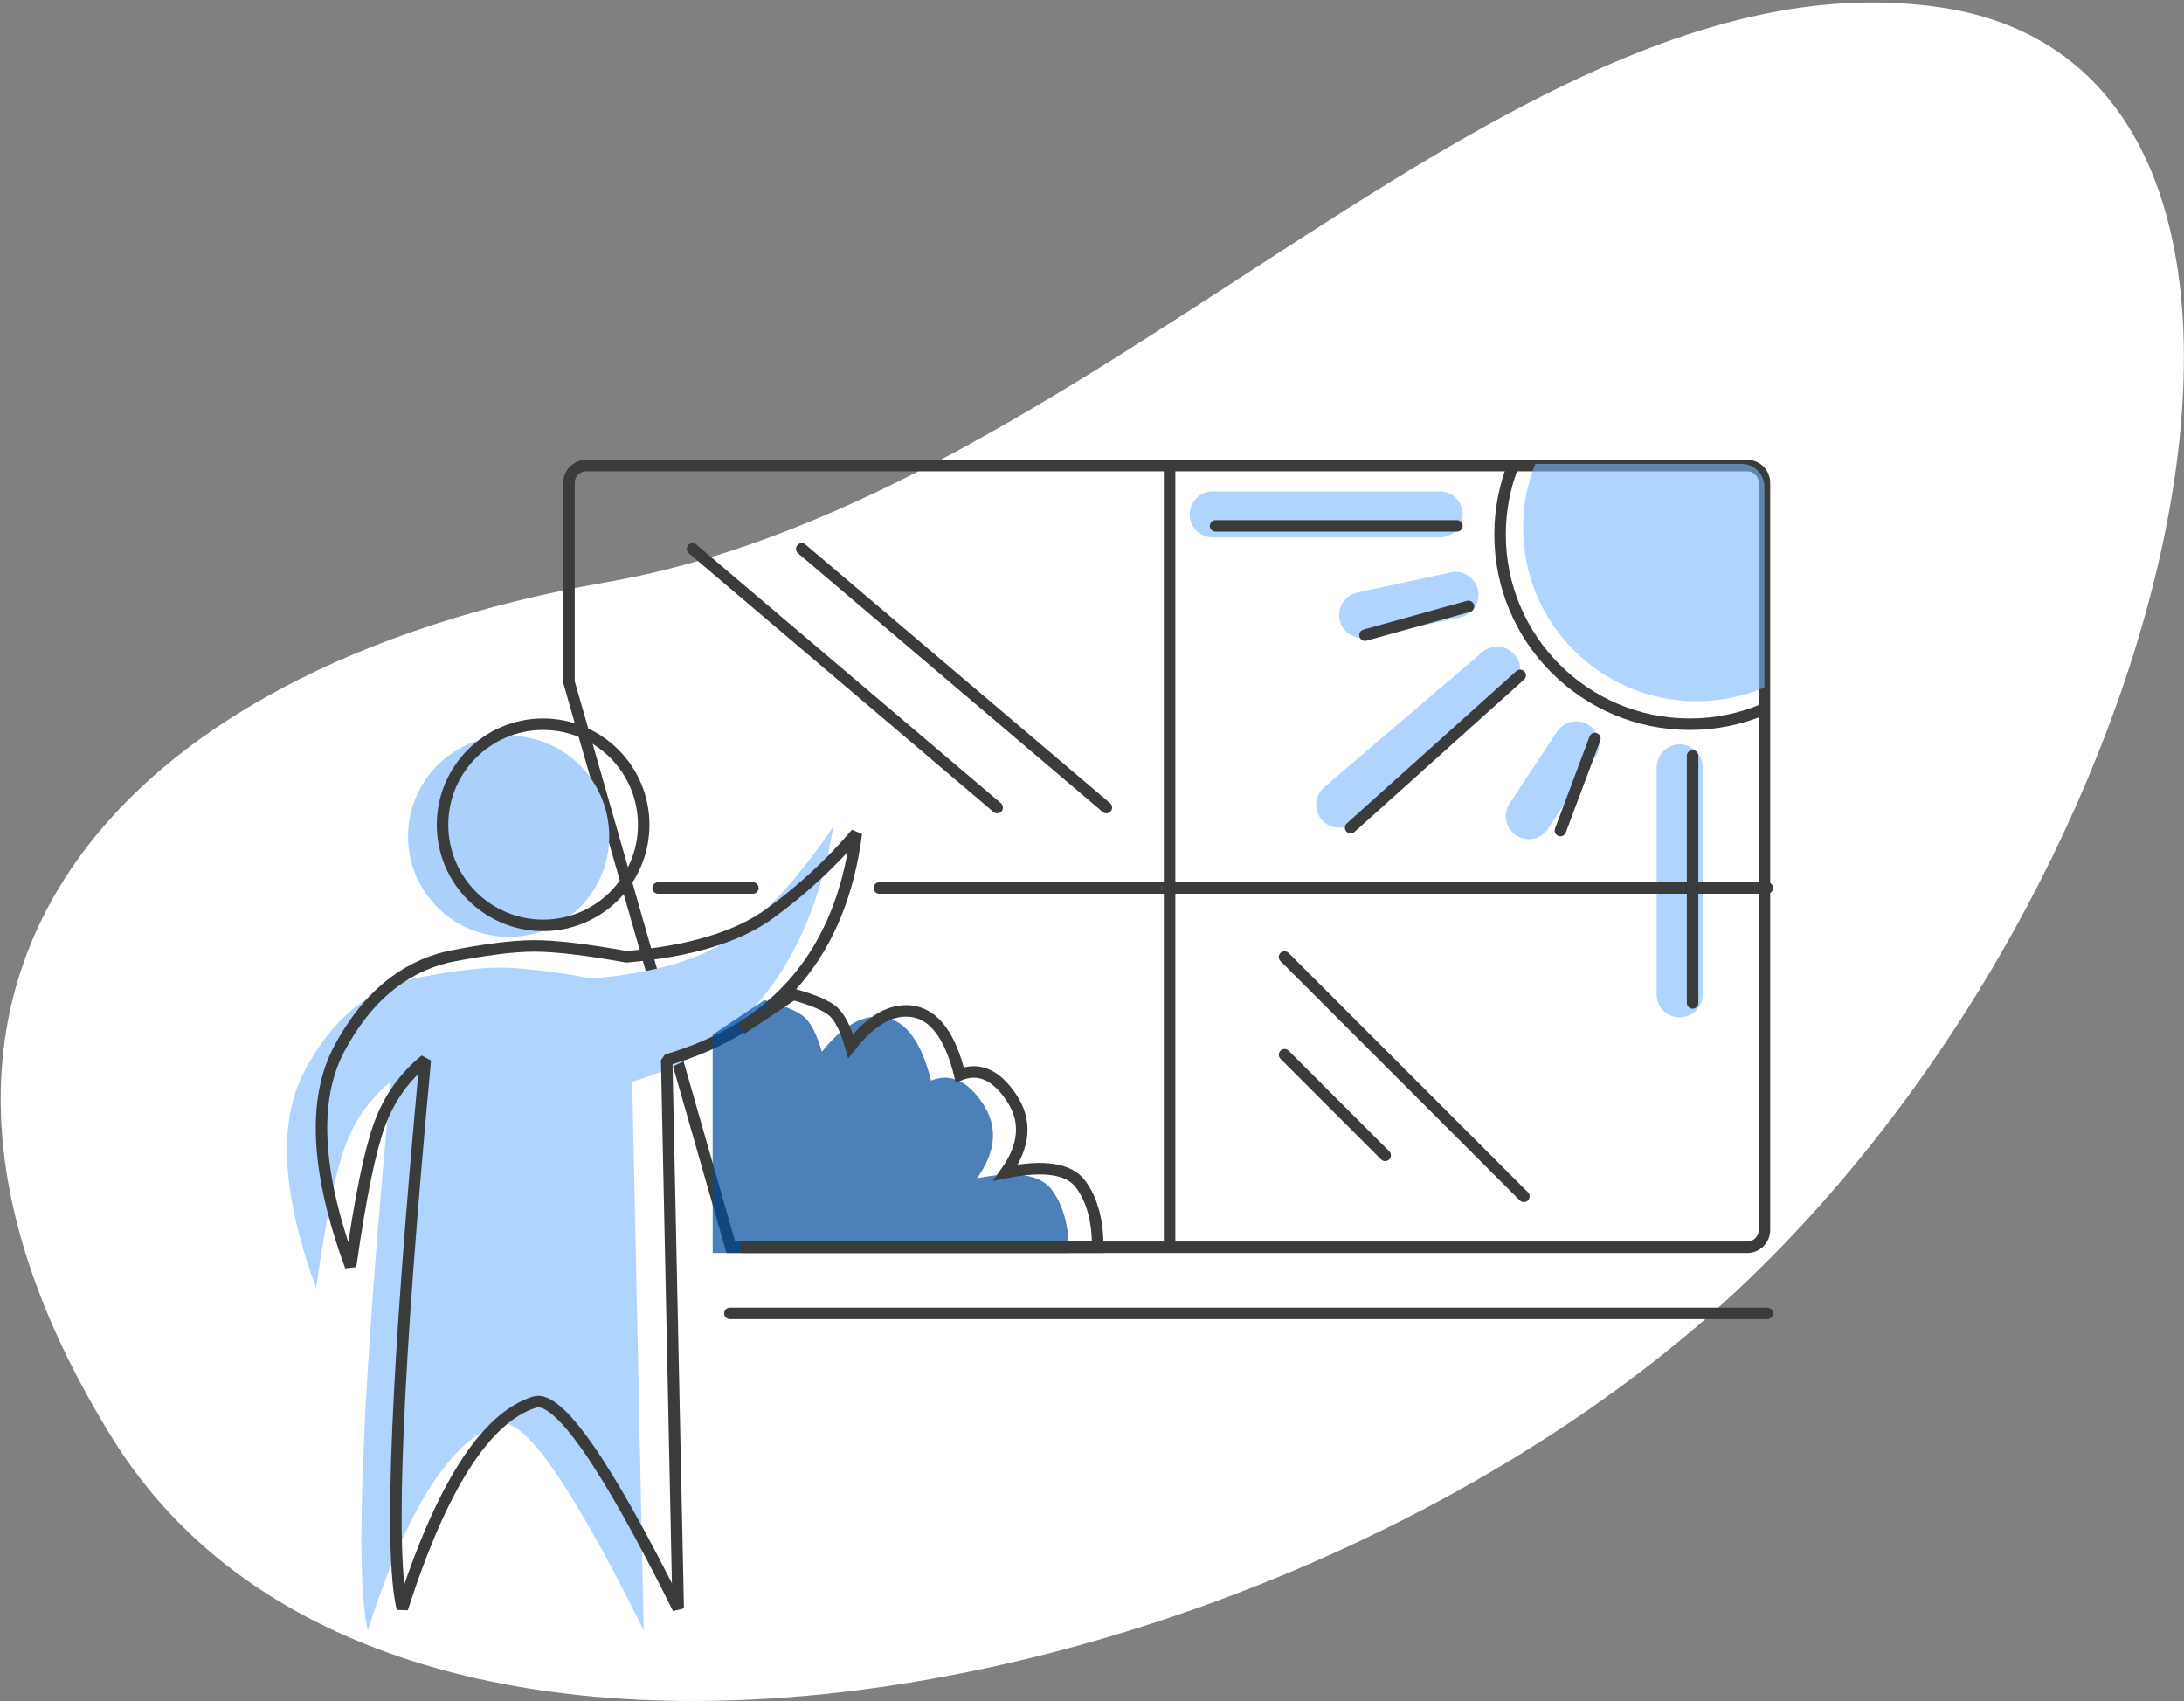 <?xml version="1.0" encoding="UTF-8"?>
<svg width="380px" height="296px" viewBox="0 0 380 296" version="1.1" xmlns="http://www.w3.org/2000/svg" xmlns:xlink="http://www.w3.org/1999/xlink">
    <rect x="0" y="0" width="380" height="296" fill="#808080" stroke="none"/>
    <!-- Generator: Sketch 51.2 (57519) - http://www.bohemiancoding.com/sketch -->
    <title>Group 9</title>
    <desc>Created with Sketch.</desc>
    <defs></defs>
    <g id="grids-GUI" stroke="none" stroke-width="1" fill="none" fill-rule="evenodd">
        <g id="Dashboard---Timeline-Zero-State" transform="translate(-480, -285)">
            <g id="Group-9" transform="translate(444, 193)">
                <path d="M187.82,440.763 C278.686,460.394 365.656,323.168 365.656,216.301 C365.656,109.434 288.645,-6.511 229.606,39.043 C170.567,84.598 189.329,203.113 140.379,275.396 C91.428,347.679 96.954,421.133 187.82,440.763 Z" id="Oval-14" fill="#FFFFFF" transform="translate(237.708, 235.76) rotate(46) translate(-237.708, -235.76) "></path>
                <path d="M135,210.672 L163.155,309 L340,309 C341.657,309 343,307.657 343,306 L343,176 C343,174.343 341.657,173 340,173 L138,173 C136.343,173 135,174.343 135,176 L135,210.672 Z" id="Rectangle-4" stroke="#3A3C3C" stroke-width="2"></path>
                <circle id="Oval-11" fill="#ABD0FB" cx="124.5" cy="237.5" r="17.5"></circle>
                <circle id="Oval-11" stroke="#3A3C3C" stroke-width="2" cx="130.5" cy="235.5" r="17.5"></circle>
                <path d="M108,262.239 C114.356,260.979 119.356,260.349 123,260.349 C126.644,260.349 131.977,260.979 139,262.239 C150.036,261.311 158.37,258.791 164,254.68 C169.63,250.568 175.297,244.268 181,235.78 C177,259.719 165.333,274.524 146,280.194 L148,375.637 C135.461,350.405 127.128,338.435 123,339.728 C114.507,342.388 106.84,354.357 100,375.637 C97.662,365.851 98.995,334.037 104,280.194 C100.328,283.164 97.662,286.944 96,291.534 C94.338,296.124 92.672,304.314 91,316.103 C85,299.724 84.333,287.124 89,278.304 C93.667,269.484 100,264.129 108,262.239 Z" id="Path-3" fill="#AFD4FF"></path>
                <path d="M114,258.459 C120.356,257.2 125.356,256.57 129,256.57 C132.644,256.57 137.977,257.2 145,258.459 C156.036,257.531 164.37,255.011 170,250.9 C175.63,246.788 180.63,242.155 185,237 C182.333,257.606 171.333,270.744 152,276.414 L154,371.857 C141.461,346.625 133.128,334.655 129,335.948 C120.507,338.608 112.84,350.577 106,371.857 C103.662,362.071 104.995,330.257 110,276.414 C106.328,279.384 103.662,283.164 102,287.754 C100.338,292.344 98.672,300.534 97,312.323 C91,295.944 90.333,283.344 95,274.524 C99.667,265.704 106,260.349 114,258.459 Z" id="Path-3" stroke="#3A3C3C" stroke-width="2" stroke-linecap="round" stroke-linejoin="bevel"></path>
                <path d="M296.5,208.5 L269,232" id="Line-38" stroke-opacity="0.6" stroke="#79B7FF" stroke-width="8" stroke-linecap="round"></path>
                <path d="M328.25,225.5 L328.25,265" id="Line-38" stroke-opacity="0.6" stroke="#79B7FF" stroke-width="8" stroke-linecap="round"></path>
                <path d="M310.25,221.5 L302,234" id="Line-38" stroke-opacity="0.6" stroke="#79B7FF" stroke-width="8" stroke-linecap="round"></path>
                <path d="M289.25,195.5 L273,199" id="Line-38" stroke-opacity="0.6" stroke="#79B7FF" stroke-width="8" stroke-linecap="round"></path>
                <path d="M286.5,181.5 L247,181.5" id="Line-38" stroke-opacity="0.6" stroke="#79B7FF" stroke-width="8" stroke-linecap="round"></path>
                <path d="M163,320.5 L343.5,320.5" id="Line-24" stroke="#3A3C3C" stroke-width="2" stroke-linecap="round" stroke-linejoin="round"></path>
                <path d="M303.131,172.699 C301.766,176.141 301.017,179.892 301.017,183.819 C301.017,200.488 314.529,214 331.197,214 C335.386,214 339.375,213.147 343,211.605 L343,176.699 C343,174.49 341.209,172.699 339,172.699 L303.131,172.699 Z" id="Oval-13" fill-opacity="0.6" fill="#79B7FF" style="mix-blend-mode: multiply;"></path>
                <path d="M299.312,172.842 C297.82,176.604 297,180.706 297,185 C297,203.225 311.775,218 330,218 C334.579,218 338.941,217.067 342.905,215.381" id="Oval-13" stroke="#3A3C3C" stroke-width="2"></path>
                <path d="M289.5,183.5 L247.5,183.5" id="Line-2" stroke="#3A3C3C" stroke-width="2" stroke-linecap="round"></path>
                <path d="M291.5,197.5 L273.5,202.5" id="Line-3" stroke="#3A3C3C" stroke-width="2" stroke-linecap="round"></path>
                <path d="M300.5,209.5 L271,236" id="Line-4" stroke="#3A3C3C" stroke-width="2" stroke-linecap="round"></path>
                <path d="M313.5,220.5 L307.5,236.5" id="Line-5" stroke="#3A3C3C" stroke-width="2" stroke-linecap="round"></path>
                <path d="M330.5,223.5 L330.5,266.5" id="Line-6" stroke="#3A3C3C" stroke-width="2" stroke-linecap="round"></path>
                <path d="M239.5,173.5 L239.5,308.5" id="Line-29" stroke="#3A3C3C" stroke-width="2" stroke-linecap="square"></path>
                <path d="M343.5,246.5 L189,246.5 M167,246.5 L150.5,246.5" id="Line-7" stroke="#3A3C3C" stroke-width="2" stroke-linecap="round" stroke-linejoin="round"></path>
                <path d="M156.5,187.5 L209.5,232.5" id="Line-36" stroke="#3A3C3C" stroke-width="2" stroke-linecap="round"></path>
                <path d="M175.5,187.5 L228.5,232.5" id="Line-36" stroke="#3A3C3C" stroke-width="2" stroke-linecap="round"></path>
                <path d="M259.5,258.5 L301.147,300.147" id="Line-8" stroke="#3A3C3C" stroke-width="2" stroke-linecap="round"></path>
                <path d="M259.5,275.5 L277.007,293.007" id="Line-37" stroke="#3A3C3C" stroke-width="2" stroke-linecap="round"></path>
                <path d="M169,266 C172.524,266.972 174.857,267.972 176,269 C177.143,270.028 178.143,272.028 179,275 C182.667,270.333 186.333,268.333 190,269 C193.667,269.667 196.333,273.333 198,280 C201.333,278.667 204.333,280 207,284 C209.667,288 209.333,292.333 206,297 C212.667,295.667 217,296.333 219,299 C221,301.667 222,305.333 222,310 L160,310 L160,272 L169,266 Z" id="Path-4" fill-opacity="0.7" fill="#004A9C"></path>
                <path d="M165,271 L174,265 C177.524,265.972 179.857,266.972 181,268 C182.143,269.028 183.143,271.028 184,274 C187.667,269.333 191.333,267.333 195,268 C198.667,268.667 201.333,272.333 203,279 C206.333,277.667 209.333,279 212,283 C214.667,287 214.333,291.333 211,296 C217.667,294.667 222,295.333 224,298 C226,300.667 227,304.333 227,309 L165,309" id="Path-4" stroke="#3A3C3C" stroke-width="2"></path>
            </g>
        </g>
    </g>
</svg>